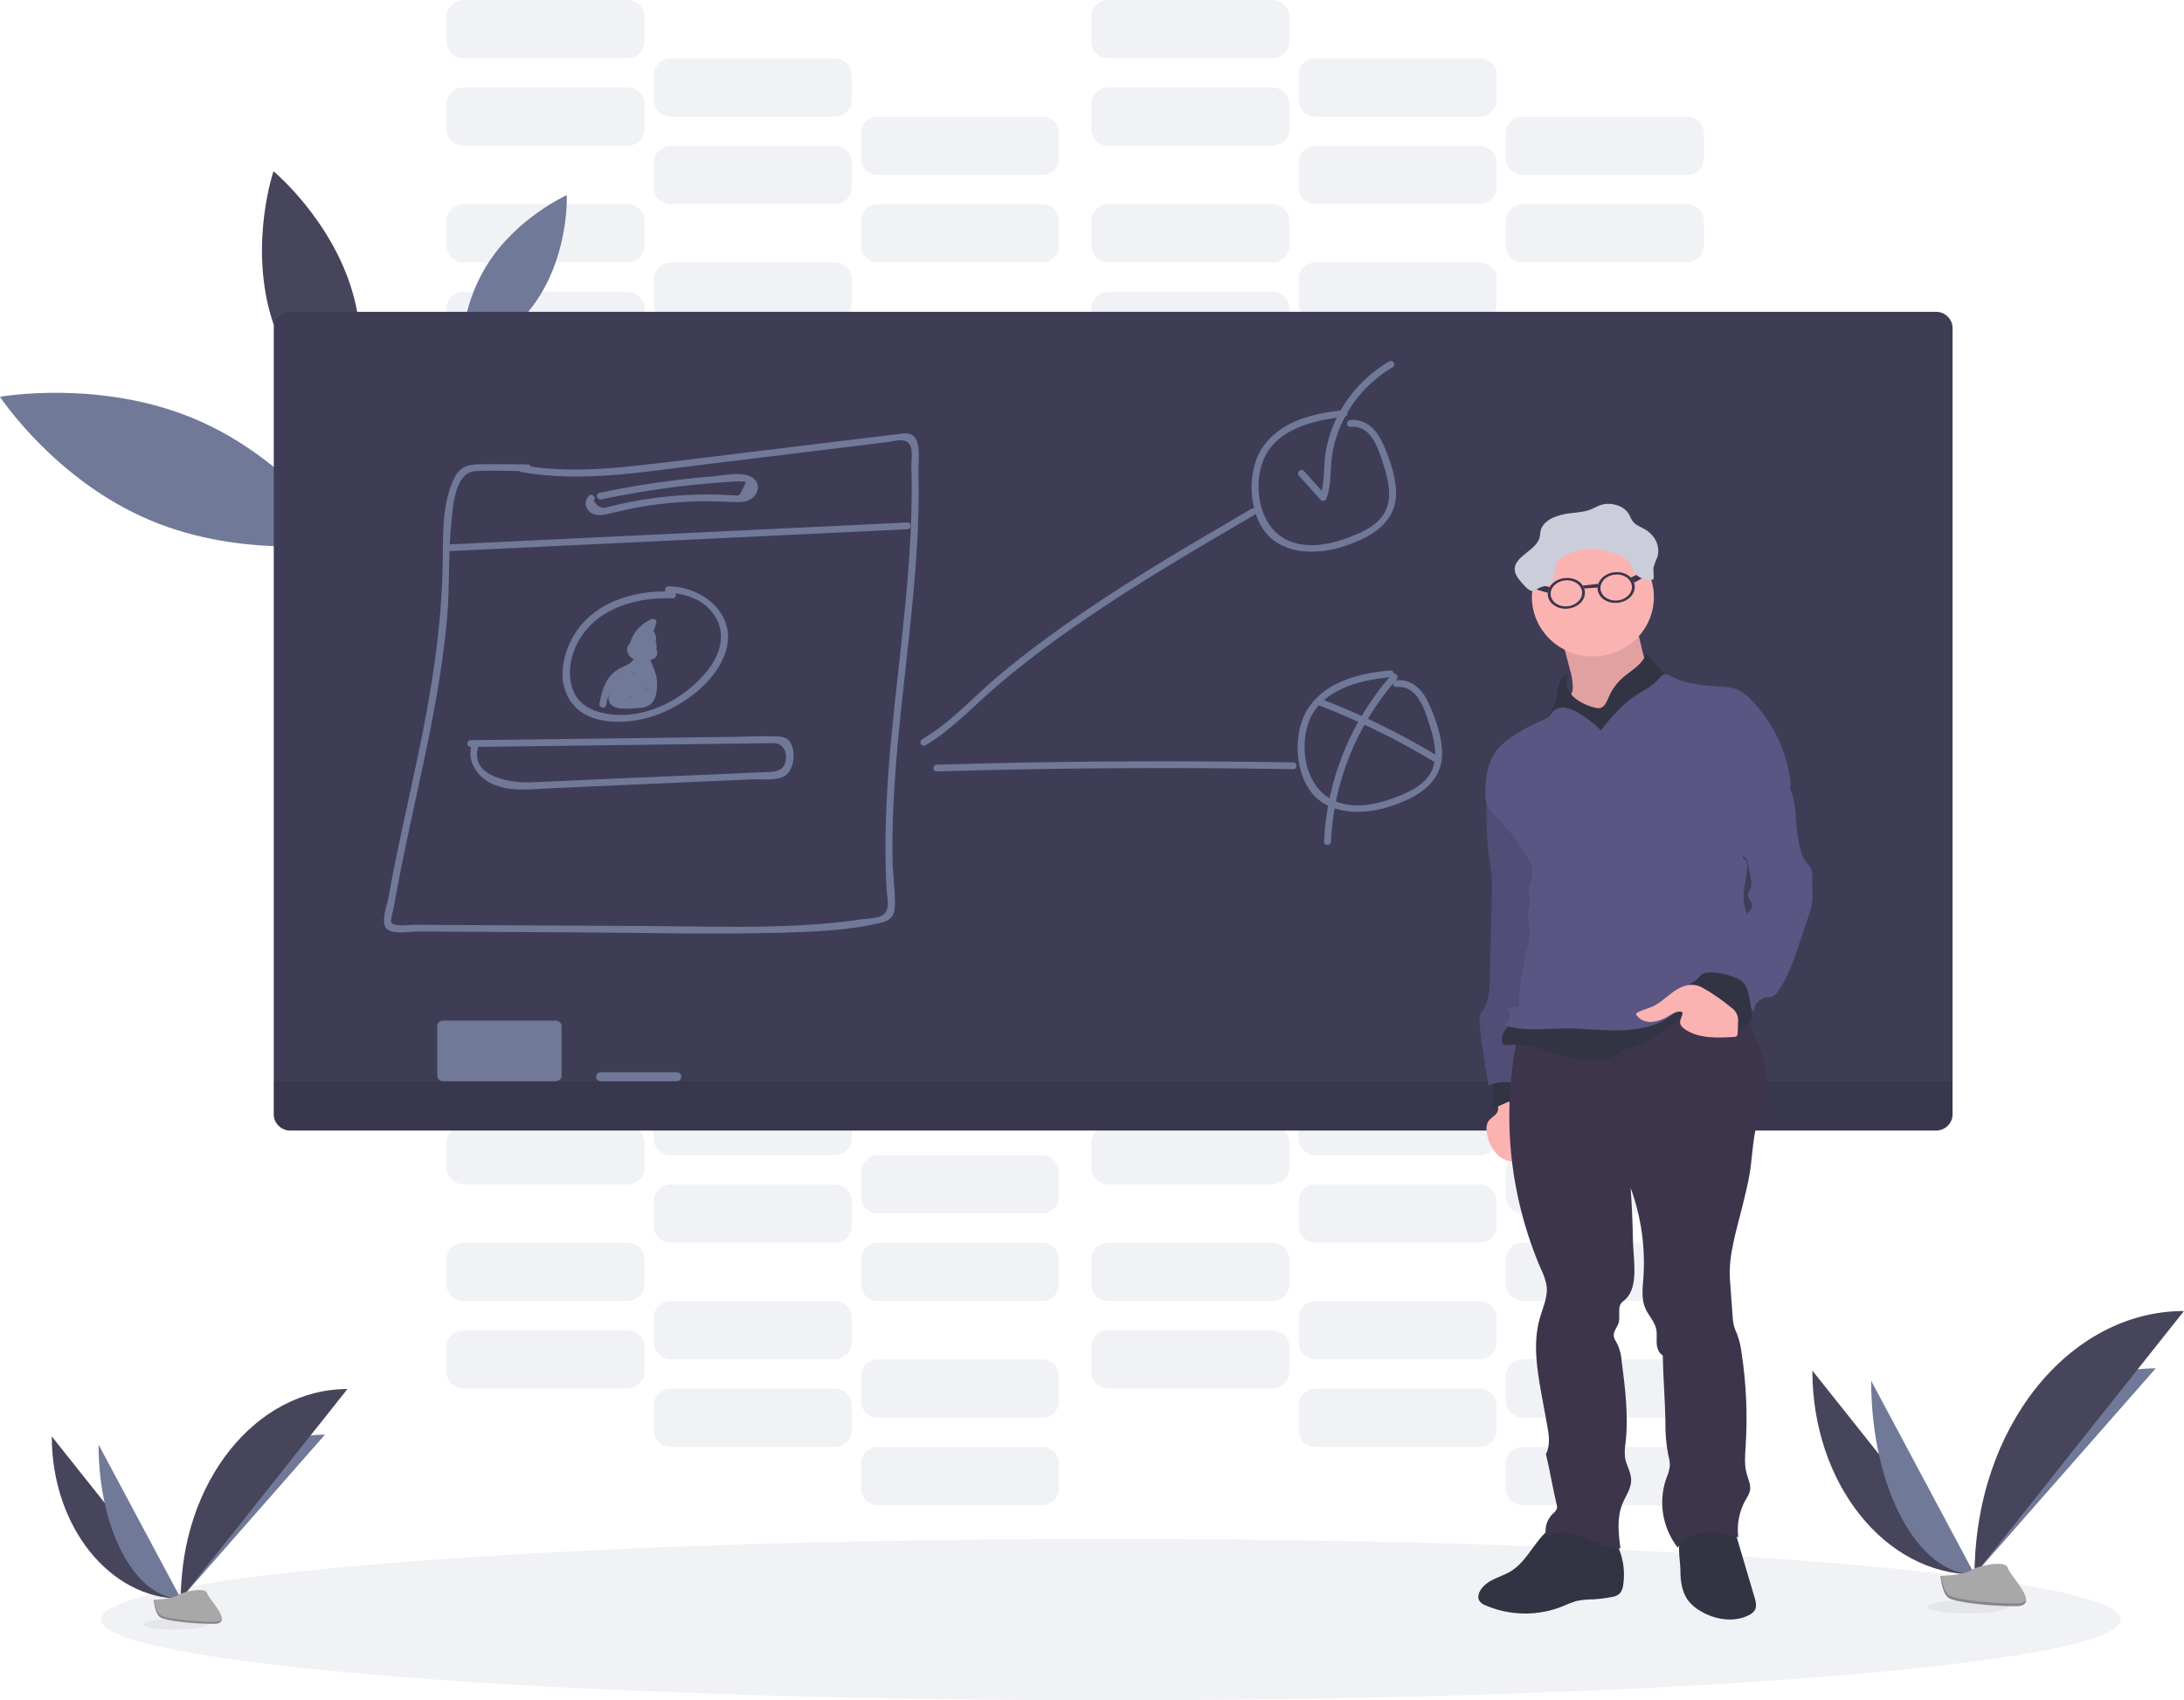 <svg width="289" height="225" viewBox="0 0 289 225" fill="none" xmlns="http://www.w3.org/2000/svg">
<g clip-path="url(#clip0)">
<path opacity="0.1" d="M83.022 38.588H61.343C60.092 38.588 59.079 39.576 59.079 40.794V44.101C59.079 45.319 60.092 46.306 61.343 46.306H83.022C84.272 46.306 85.286 45.319 85.286 44.101V40.794C85.286 39.576 84.272 38.588 83.022 38.588Z" fill="#717999"/>
<path opacity="0.1" d="M110.448 46.306H88.769C87.518 46.306 86.505 47.294 86.505 48.511V51.818C86.505 53.036 87.518 54.024 88.769 54.024H110.448C111.698 54.024 112.712 53.036 112.712 51.818V48.511C112.712 47.294 111.698 46.306 110.448 46.306Z" fill="#717999"/>
<path opacity="0.1" d="M137.874 54.024H116.195C114.944 54.024 113.931 55.011 113.931 56.229V59.536C113.931 60.754 114.944 61.741 116.195 61.741H137.874C139.124 61.741 140.138 60.754 140.138 59.536V56.229C140.138 55.011 139.124 54.024 137.874 54.024Z" fill="#717999"/>
<path opacity="0.1" d="M83.022 27.012H61.343C60.092 27.012 59.079 27.999 59.079 29.217V32.524C59.079 33.742 60.092 34.73 61.343 34.73H83.022C84.272 34.73 85.286 33.742 85.286 32.524V29.217C85.286 27.999 84.272 27.012 83.022 27.012Z" fill="#717999"/>
<path opacity="0.1" d="M110.448 34.73H88.769C87.518 34.73 86.505 35.717 86.505 36.935V40.242C86.505 41.46 87.518 42.447 88.769 42.447H110.448C111.698 42.447 112.712 41.46 112.712 40.242V36.935C112.712 35.717 111.698 34.73 110.448 34.73Z" fill="#717999"/>
<path opacity="0.1" d="M137.874 42.447H116.195C114.944 42.447 113.931 43.435 113.931 44.653V47.959C113.931 49.178 114.944 50.165 116.195 50.165H137.874C139.124 50.165 140.138 49.178 140.138 47.959V44.653C140.138 43.435 139.124 42.447 137.874 42.447Z" fill="#717999"/>
<path opacity="0.1" d="M168.347 38.588H146.668C145.418 38.588 144.404 39.576 144.404 40.794V44.101C144.404 45.319 145.418 46.306 146.668 46.306H168.347C169.597 46.306 170.611 45.319 170.611 44.101V40.794C170.611 39.576 169.597 38.588 168.347 38.588Z" fill="#717999"/>
<path opacity="0.1" d="M195.773 46.306H174.094C172.844 46.306 171.83 47.294 171.83 48.511V51.818C171.83 53.036 172.844 54.024 174.094 54.024H195.773C197.023 54.024 198.037 53.036 198.037 51.818V48.511C198.037 47.294 197.023 46.306 195.773 46.306Z" fill="#717999"/>
<path opacity="0.1" d="M223.199 54.024H201.52C200.27 54.024 199.256 55.011 199.256 56.229V59.536C199.256 60.754 200.27 61.741 201.52 61.741H223.199C224.449 61.741 225.463 60.754 225.463 59.536V56.229C225.463 55.011 224.449 54.024 223.199 54.024Z" fill="#717999"/>
<path opacity="0.1" d="M168.347 27.012H146.668C145.418 27.012 144.404 27.999 144.404 29.217V32.524C144.404 33.742 145.418 34.73 146.668 34.73H168.347C169.597 34.73 170.611 33.742 170.611 32.524V29.217C170.611 27.999 169.597 27.012 168.347 27.012Z" fill="#717999"/>
<path opacity="0.1" d="M195.773 34.73H174.094C172.844 34.73 171.83 35.717 171.83 36.935V40.242C171.83 41.46 172.844 42.447 174.094 42.447H195.773C197.023 42.447 198.037 41.46 198.037 40.242V36.935C198.037 35.717 197.023 34.73 195.773 34.73Z" fill="#717999"/>
<path opacity="0.1" d="M223.199 42.447H201.52C200.27 42.447 199.256 43.435 199.256 44.653V47.959C199.256 49.178 200.27 50.165 201.52 50.165H223.199C224.449 50.165 225.463 49.178 225.463 47.959V44.653C225.463 43.435 224.449 42.447 223.199 42.447Z" fill="#717999"/>
<path opacity="0.1" d="M83.022 11.576H61.343C60.092 11.576 59.079 12.564 59.079 13.782V17.089C59.079 18.307 60.092 19.294 61.343 19.294H83.022C84.272 19.294 85.286 18.307 85.286 17.089V13.782C85.286 12.564 84.272 11.576 83.022 11.576Z" fill="#717999"/>
<path opacity="0.1" d="M110.448 19.294H88.769C87.518 19.294 86.505 20.282 86.505 21.5V24.806C86.505 26.024 87.518 27.012 88.769 27.012H110.448C111.698 27.012 112.712 26.024 112.712 24.806V21.5C112.712 20.282 111.698 19.294 110.448 19.294Z" fill="#717999"/>
<path opacity="0.1" d="M137.874 27.012H116.195C114.944 27.012 113.931 27.999 113.931 29.217V32.524C113.931 33.742 114.944 34.73 116.195 34.73H137.874C139.124 34.73 140.138 33.742 140.138 32.524V29.217C140.138 27.999 139.124 27.012 137.874 27.012Z" fill="#717999"/>
<path opacity="0.1" d="M83.022 0H61.343C60.092 0 59.079 0.987 59.079 2.205V5.512C59.079 6.73 60.092 7.718 61.343 7.718H83.022C84.272 7.718 85.286 6.73 85.286 5.512V2.205C85.286 0.987 84.272 0 83.022 0Z" fill="#717999"/>
<path opacity="0.1" d="M110.448 7.718H88.769C87.518 7.718 86.505 8.705 86.505 9.923V13.23C86.505 14.448 87.518 15.435 88.769 15.435H110.448C111.698 15.435 112.712 14.448 112.712 13.23V9.923C112.712 8.705 111.698 7.718 110.448 7.718Z" fill="#717999"/>
<path opacity="0.1" d="M137.874 15.435H116.195C114.944 15.435 113.931 16.423 113.931 17.641V20.948C113.931 22.166 114.944 23.153 116.195 23.153H137.874C139.124 23.153 140.138 22.166 140.138 20.948V17.641C140.138 16.423 139.124 15.435 137.874 15.435Z" fill="#717999"/>
<path opacity="0.1" d="M168.347 11.576H146.668C145.418 11.576 144.404 12.564 144.404 13.782V17.089C144.404 18.307 145.418 19.294 146.668 19.294H168.347C169.597 19.294 170.611 18.307 170.611 17.089V13.782C170.611 12.564 169.597 11.576 168.347 11.576Z" fill="#717999"/>
<path opacity="0.1" d="M195.773 19.294H174.094C172.844 19.294 171.83 20.282 171.83 21.5V24.806C171.83 26.024 172.844 27.012 174.094 27.012H195.773C197.023 27.012 198.037 26.024 198.037 24.806V21.5C198.037 20.282 197.023 19.294 195.773 19.294Z" fill="#717999"/>
<path opacity="0.1" d="M223.199 27.012H201.52C200.27 27.012 199.256 27.999 199.256 29.217V32.524C199.256 33.742 200.27 34.73 201.52 34.73H223.199C224.449 34.73 225.463 33.742 225.463 32.524V29.217C225.463 27.999 224.449 27.012 223.199 27.012Z" fill="#717999"/>
<path opacity="0.1" d="M168.347 0H146.668C145.418 0 144.404 0.987 144.404 2.205V5.512C144.404 6.73 145.418 7.718 146.668 7.718H168.347C169.597 7.718 170.611 6.73 170.611 5.512V2.205C170.611 0.987 169.597 0 168.347 0Z" fill="#717999"/>
<path opacity="0.1" d="M195.773 7.718H174.094C172.844 7.718 171.83 8.705 171.83 9.923V13.23C171.83 14.448 172.844 15.435 174.094 15.435H195.773C197.023 15.435 198.037 14.448 198.037 13.23V9.923C198.037 8.705 197.023 7.718 195.773 7.718Z" fill="#717999"/>
<path opacity="0.1" d="M223.199 15.435H201.52C200.27 15.435 199.256 16.423 199.256 17.641V20.948C199.256 22.166 200.27 23.153 201.52 23.153H223.199C224.449 23.153 225.463 22.166 225.463 20.948V17.641C225.463 16.423 224.449 15.435 223.199 15.435Z" fill="#717999"/>
<path opacity="0.1" d="M83.022 176.022H61.343C60.092 176.022 59.079 177.01 59.079 178.228V181.535C59.079 182.753 60.092 183.74 61.343 183.74H83.022C84.272 183.74 85.286 182.753 85.286 181.535V178.228C85.286 177.01 84.272 176.022 83.022 176.022Z" fill="#717999"/>
<path opacity="0.1" d="M110.448 183.74H88.769C87.518 183.74 86.505 184.728 86.505 185.946V189.252C86.505 190.47 87.518 191.458 88.769 191.458H110.448C111.698 191.458 112.712 190.47 112.712 189.252V185.946C112.712 184.728 111.698 183.74 110.448 183.74Z" fill="#717999"/>
<path opacity="0.1" d="M137.874 191.458H116.195C114.944 191.458 113.931 192.445 113.931 193.663V196.97C113.931 198.188 114.944 199.176 116.195 199.176H137.874C139.124 199.176 140.138 198.188 140.138 196.97V193.663C140.138 192.445 139.124 191.458 137.874 191.458Z" fill="#717999"/>
<path opacity="0.1" d="M83.022 164.446H61.343C60.092 164.446 59.079 165.433 59.079 166.651V169.958C59.079 171.176 60.092 172.164 61.343 172.164H83.022C84.272 172.164 85.286 171.176 85.286 169.958V166.651C85.286 165.433 84.272 164.446 83.022 164.446Z" fill="#717999"/>
<path opacity="0.1" d="M110.448 172.164H88.769C87.518 172.164 86.505 173.151 86.505 174.369V177.676C86.505 178.894 87.518 179.881 88.769 179.881H110.448C111.698 179.881 112.712 178.894 112.712 177.676V174.369C112.712 173.151 111.698 172.164 110.448 172.164Z" fill="#717999"/>
<path opacity="0.1" d="M137.874 179.881H116.195C114.944 179.881 113.931 180.869 113.931 182.087V185.394C113.931 186.612 114.944 187.599 116.195 187.599H137.874C139.124 187.599 140.138 186.612 140.138 185.394V182.087C140.138 180.869 139.124 179.881 137.874 179.881Z" fill="#717999"/>
<path opacity="0.1" d="M168.347 176.022H146.668C145.418 176.022 144.404 177.01 144.404 178.228V181.535C144.404 182.753 145.418 183.74 146.668 183.74H168.347C169.597 183.74 170.611 182.753 170.611 181.535V178.228C170.611 177.01 169.597 176.022 168.347 176.022Z" fill="#717999"/>
<path opacity="0.1" d="M195.773 183.74H174.094C172.844 183.74 171.83 184.728 171.83 185.946V189.252C171.83 190.47 172.844 191.458 174.094 191.458H195.773C197.023 191.458 198.037 190.47 198.037 189.252V185.946C198.037 184.728 197.023 183.74 195.773 183.74Z" fill="#717999"/>
<path opacity="0.1" d="M223.199 191.458H201.52C200.27 191.458 199.256 192.445 199.256 193.663V196.97C199.256 198.188 200.27 199.176 201.52 199.176H223.199C224.449 199.176 225.463 198.188 225.463 196.97V193.663C225.463 192.445 224.449 191.458 223.199 191.458Z" fill="#717999"/>
<path opacity="0.1" d="M168.347 164.446H146.668C145.418 164.446 144.404 165.433 144.404 166.651V169.958C144.404 171.176 145.418 172.164 146.668 172.164H168.347C169.597 172.164 170.611 171.176 170.611 169.958V166.651C170.611 165.433 169.597 164.446 168.347 164.446Z" fill="#717999"/>
<path opacity="0.1" d="M195.773 172.164H174.094C172.844 172.164 171.83 173.151 171.83 174.369V177.676C171.83 178.894 172.844 179.881 174.094 179.881H195.773C197.023 179.881 198.037 178.894 198.037 177.676V174.369C198.037 173.151 197.023 172.164 195.773 172.164Z" fill="#717999"/>
<path opacity="0.1" d="M223.199 179.881H201.52C200.27 179.881 199.256 180.869 199.256 182.087V185.394C199.256 186.612 200.27 187.599 201.52 187.599H223.199C224.449 187.599 225.463 186.612 225.463 185.394V182.087C225.463 180.869 224.449 179.881 223.199 179.881Z" fill="#717999"/>
<path opacity="0.1" d="M83.022 149.01H61.343C60.092 149.01 59.079 149.998 59.079 151.216V154.523C59.079 155.741 60.092 156.728 61.343 156.728H83.022C84.272 156.728 85.286 155.741 85.286 154.523V151.216C85.286 149.998 84.272 149.01 83.022 149.01Z" fill="#717999"/>
<path opacity="0.1" d="M110.448 156.728H88.769C87.518 156.728 86.505 157.716 86.505 158.934V162.241C86.505 163.459 87.518 164.446 88.769 164.446H110.448C111.698 164.446 112.712 163.459 112.712 162.241V158.934C112.712 157.716 111.698 156.728 110.448 156.728Z" fill="#717999"/>
<path opacity="0.1" d="M137.874 164.446H116.195C114.944 164.446 113.931 165.433 113.931 166.651V169.958C113.931 171.176 114.944 172.164 116.195 172.164H137.874C139.124 172.164 140.138 171.176 140.138 169.958V166.651C140.138 165.433 139.124 164.446 137.874 164.446Z" fill="#717999"/>
<path opacity="0.1" d="M83.022 137.434H61.343C60.092 137.434 59.079 138.421 59.079 139.639V142.946C59.079 144.164 60.092 145.152 61.343 145.152H83.022C84.272 145.152 85.286 144.164 85.286 142.946V139.639C85.286 138.421 84.272 137.434 83.022 137.434Z" fill="#717999"/>
<path opacity="0.1" d="M110.448 145.152H88.769C87.518 145.152 86.505 146.139 86.505 147.357V150.664C86.505 151.882 87.518 152.87 88.769 152.87H110.448C111.698 152.87 112.712 151.882 112.712 150.664V147.357C112.712 146.139 111.698 145.152 110.448 145.152Z" fill="#717999"/>
<path opacity="0.1" d="M137.874 152.869H116.195C114.944 152.869 113.931 153.857 113.931 155.075V158.382C113.931 159.6 114.944 160.587 116.195 160.587H137.874C139.124 160.587 140.138 159.6 140.138 158.382V155.075C140.138 153.857 139.124 152.869 137.874 152.869Z" fill="#717999"/>
<path opacity="0.1" d="M168.347 149.01H146.668C145.418 149.01 144.404 149.998 144.404 151.216V154.523C144.404 155.741 145.418 156.728 146.668 156.728H168.347C169.597 156.728 170.611 155.741 170.611 154.523V151.216C170.611 149.998 169.597 149.01 168.347 149.01Z" fill="#717999"/>
<path opacity="0.1" d="M195.773 156.728H174.094C172.844 156.728 171.83 157.716 171.83 158.934V162.241C171.83 163.459 172.844 164.446 174.094 164.446H195.773C197.023 164.446 198.037 163.459 198.037 162.241V158.934C198.037 157.716 197.023 156.728 195.773 156.728Z" fill="#717999"/>
<path opacity="0.1" d="M223.199 164.446H201.52C200.27 164.446 199.256 165.433 199.256 166.651V169.958C199.256 171.176 200.27 172.164 201.52 172.164H223.199C224.449 172.164 225.463 171.176 225.463 169.958V166.651C225.463 165.433 224.449 164.446 223.199 164.446Z" fill="#717999"/>
<path opacity="0.1" d="M168.347 137.434H146.668C145.418 137.434 144.404 138.421 144.404 139.639V142.946C144.404 144.164 145.418 145.152 146.668 145.152H168.347C169.597 145.152 170.611 144.164 170.611 142.946V139.639C170.611 138.421 169.597 137.434 168.347 137.434Z" fill="#717999"/>
<path opacity="0.1" d="M195.773 145.152H174.094C172.844 145.152 171.83 146.139 171.83 147.357V150.664C171.83 151.882 172.844 152.87 174.094 152.87H195.773C197.023 152.87 198.037 151.882 198.037 150.664V147.357C198.037 146.139 197.023 145.152 195.773 145.152Z" fill="#717999"/>
<path opacity="0.1" d="M223.199 152.869H201.52C200.27 152.869 199.256 153.857 199.256 155.075V158.382C199.256 159.6 200.27 160.587 201.52 160.587H223.199C224.449 160.587 225.463 159.6 225.463 158.382V155.075C225.463 153.857 224.449 152.869 223.199 152.869Z" fill="#717999"/>
<path opacity="0.1" d="M146.994 225C220.794 225 280.62 220.216 280.62 214.314C280.62 208.412 220.794 203.628 146.994 203.628C73.195 203.628 13.369 208.412 13.369 214.314C13.369 220.216 73.195 225 146.994 225Z" fill="#717999"/>
<path d="M25.796 55.449C38.396 60.768 45.637 71.774 45.637 71.774C45.637 71.774 32.445 74.149 19.841 68.833C7.237 63.517 0 52.507 0 52.507C0 52.507 13.192 50.129 25.796 55.449Z" fill="#717999"/>
<path d="M64.466 35.026C68.364 28.793 75.001 25.825 75.001 25.825C75.001 25.825 75.306 32.931 71.42 39.147C67.535 45.362 60.883 48.328 60.883 48.328C60.883 48.328 60.566 41.224 64.466 35.026Z" fill="#717999"/>
<path d="M35.815 41.696C38.604 51.391 46.289 57.773 46.289 57.773C46.289 57.773 49.455 48.431 46.667 38.734C43.879 29.036 36.19 22.657 36.19 22.657C36.19 22.657 33.024 31.999 35.815 41.696Z" fill="#46455B"/>
<path d="M256.177 41.26H38.421C37.207 41.26 36.224 42.218 36.224 43.4V147.464C36.224 148.646 37.207 149.604 38.421 149.604H256.177C257.391 149.604 258.374 148.646 258.374 147.464V43.4C258.374 42.218 257.391 41.26 256.177 41.26Z" fill="#3F3D56"/>
<path opacity="0.1" d="M36.224 143.074H258.374V147.464C258.374 148.032 258.143 148.576 257.731 148.977C257.319 149.379 256.76 149.604 256.177 149.604H38.421C37.838 149.604 37.279 149.379 36.867 148.977C36.455 148.576 36.224 148.032 36.224 147.464V143.074Z" fill="black"/>
<path d="M73.553 135.059H58.621C58.201 135.059 57.86 135.392 57.86 135.801V142.332C57.86 142.742 58.201 143.074 58.621 143.074H73.553C73.974 143.074 74.315 142.742 74.315 142.332V135.801C74.315 135.392 73.974 135.059 73.553 135.059Z" fill="#717999"/>
<path d="M89.552 141.887H79.496C79.159 141.887 78.886 142.152 78.886 142.48C78.886 142.808 79.159 143.074 79.496 143.074H89.552C89.888 143.074 90.161 142.808 90.161 142.48C90.161 142.152 89.888 141.887 89.552 141.887Z" fill="#717999"/>
<path d="M68.876 62.448C76.918 63.894 85.121 62.448 93.13 61.468L117.469 58.5C118.453 58.378 119.885 57.805 120.464 58.978C120.79 59.634 120.571 61.056 120.595 61.81C120.659 63.888 120.653 65.965 120.595 68.043C120.486 72.015 120.187 75.978 119.806 79.931C119.066 87.67 118.017 95.367 117.493 103.135C117.225 107.089 117.091 111.054 117.21 115.008C117.237 115.952 117.277 116.896 117.335 117.837C117.399 118.891 117.883 120.455 116.704 121.159C116.03 121.562 114.705 121.542 113.934 121.66C112.715 121.847 111.496 121.996 110.253 122.117C102.058 122.916 93.757 122.583 85.533 122.536L60.697 122.411L54.639 122.379C54.09 122.379 52.113 122.699 51.774 122.064C51.631 121.794 52.012 120.529 52.079 120.191C52.172 119.633 52.274 119.076 52.384 118.52C53.091 114.616 53.926 110.737 54.767 106.86C56.574 98.549 58.424 90.196 59.167 81.707C59.536 77.447 59.292 73.149 59.743 68.898C59.953 66.924 60.203 62.519 62.9 62.344C65.186 62.196 67.538 62.344 69.83 62.344C69.951 62.344 70.067 62.297 70.153 62.214C70.239 62.13 70.287 62.017 70.287 61.899C70.287 61.781 70.239 61.667 70.153 61.584C70.067 61.5 69.951 61.453 69.83 61.453C67.666 61.453 65.5 61.397 63.336 61.439C61.898 61.465 60.898 61.798 60.212 63.086C58.46 66.393 58.64 70.804 58.585 74.413C58.454 83.054 57.092 91.511 55.318 99.962C54.425 104.215 53.463 108.454 52.576 112.711C52.158 114.744 51.759 116.783 51.393 118.829C51.223 119.802 50.36 121.948 51.119 122.842C51.878 123.735 54.212 123.254 55.258 123.26L62.528 123.302L76.461 123.379C85.463 123.429 94.495 123.676 103.494 123.418C107.79 123.293 112.331 123.121 116.515 122.12C117.761 121.824 118.362 121.266 118.41 119.971C118.484 117.965 118.148 115.896 118.106 113.88C117.801 96.634 121.961 79.629 121.534 62.377C121.506 61.204 121.961 58.248 120.644 57.538C120.053 57.218 119.285 57.393 118.663 57.464C117.475 57.598 116.289 57.761 115.101 57.897L99.666 59.773C94.733 60.367 89.802 61.008 84.859 61.554C79.627 62.148 74.343 62.501 69.129 61.554C68.553 61.45 68.306 62.308 68.885 62.412L68.876 62.448Z" fill="#717999"/>
<path d="M59.173 72.941L120.065 70.032C120.653 70.002 120.656 69.112 120.065 69.141L59.173 72.05C58.588 72.077 58.585 72.968 59.173 72.941Z" fill="#717999"/>
<path d="M77.933 65.6C77.762 65.776 77.639 65.99 77.572 66.223C77.506 66.456 77.499 66.701 77.552 66.937C77.606 67.173 77.717 67.393 77.877 67.577C78.038 67.762 78.242 67.906 78.472 67.996C79.292 68.361 80.255 68.055 81.068 67.856C82.287 67.559 83.506 67.295 84.759 67.079C87.484 66.609 90.246 66.358 93.014 66.331C94.275 66.316 95.528 66.372 96.79 66.425C97.704 66.461 98.688 66.532 99.462 65.98C100.346 65.351 100.632 64.122 99.767 63.356C98.548 62.273 95.921 62.902 94.513 63.015C89.404 63.428 84.329 64.166 79.319 65.223C78.746 65.342 78.987 66.203 79.563 66.081C82.868 65.387 86.199 64.829 89.555 64.407C91.205 64.209 92.857 64.042 94.513 63.905C95.293 63.843 96.073 63.787 96.853 63.742C97.158 63.724 97.481 63.692 97.792 63.701C98.758 63.721 98.871 63.552 98.292 64.689C97.777 65.695 97.941 65.58 97.049 65.547C96.671 65.547 96.293 65.505 95.915 65.487C95.141 65.456 94.367 65.439 93.593 65.437C91.945 65.437 90.302 65.514 88.662 65.669C87.273 65.799 85.886 65.983 84.512 66.221C83.652 66.369 82.799 66.541 81.949 66.731C81.574 66.817 81.196 66.906 80.821 66.998C80.642 67.046 80.459 67.088 80.279 67.132C79.613 67.358 79.045 67.061 78.576 66.242C78.984 65.829 78.341 65.197 77.93 65.612L77.933 65.6Z" fill="#717999"/>
<path d="M88.97 78.269C84.561 78.103 79.798 79.264 76.894 82.722C74.62 85.426 73.325 90.065 75.732 93.111C78.32 96.376 83.994 95.8 87.416 94.408C91.036 92.924 94.998 89.864 96.086 86.034C97.442 81.252 93.038 77.637 88.452 77.584C87.864 77.584 87.864 78.474 88.452 78.474C91.067 78.504 93.632 79.596 94.851 81.968C96.128 84.467 95.028 87.091 93.328 89.092C90.603 92.277 86.343 94.678 82.004 94.61C79.398 94.571 76.519 93.701 75.711 91.024C75.047 88.854 75.553 86.483 76.711 84.559C79.216 80.403 84.314 78.996 88.988 79.174C89.576 79.195 89.576 78.305 88.988 78.284L88.97 78.269Z" fill="#717999"/>
<path d="M84.591 84.865C84.403 84.797 84.2 84.776 84.002 84.805C83.804 84.834 83.616 84.912 83.457 85.03C83.297 85.149 83.171 85.304 83.091 85.483C83.01 85.662 82.977 85.858 82.994 86.052C83.085 87.21 84.396 87.536 85.38 87.468C86.23 87.397 87.224 87.091 86.925 86.055C86.87 85.872 86.775 85.702 86.647 85.558C86.519 85.413 86.36 85.297 86.182 85.218C85.909 85.113 85.613 85.077 85.322 85.114C85.21 85.114 84.177 85.482 84.615 85.04L83.896 84.948C83.976 85.025 84.037 85.118 84.075 85.22C84.113 85.323 84.127 85.433 84.115 85.541C84.117 85.619 84.139 85.695 84.18 85.762C84.22 85.829 84.278 85.884 84.347 85.923C84.416 85.961 84.494 85.982 84.574 85.982C84.653 85.982 84.732 85.963 84.801 85.924C84.906 85.882 85.02 85.868 85.132 85.886C85.244 85.903 85.349 85.951 85.435 86.023C85.521 86.095 85.584 86.189 85.618 86.294C85.652 86.4 85.655 86.512 85.627 86.619C85.603 86.722 85.616 86.83 85.665 86.924C85.714 87.018 85.796 87.092 85.896 87.133C85.996 87.174 86.107 87.18 86.211 87.149C86.314 87.118 86.403 87.052 86.462 86.963C86.767 86.429 87.135 85.366 86.678 84.808C86.374 84.431 85.785 84.544 85.42 84.764C85.194 84.919 84.984 85.095 84.792 85.289C84.423 85.607 84.183 85.755 84.32 85.147C84.548 84.04 85.633 83.158 86.624 82.716L85.953 82.214C85.602 83.501 84.973 84.7 84.109 85.731L84.89 86.046C84.867 85.639 84.975 85.234 85.198 84.888C85.42 84.543 85.747 84.272 86.133 84.114H85.685L85.923 84.494C85.834 85.055 86.715 85.295 86.803 84.728C86.919 83.995 86.444 83.042 85.563 83.401C84.512 83.829 83.966 85.001 83.987 86.046C83.987 86.402 84.506 86.678 84.771 86.364C85.74 85.217 86.447 83.882 86.846 82.448C86.867 82.364 86.862 82.274 86.832 82.192C86.802 82.109 86.749 82.037 86.677 81.984C86.606 81.931 86.52 81.899 86.43 81.892C86.341 81.886 86.251 81.905 86.172 81.947C85.26 82.349 84.488 83.003 83.954 83.829C83.582 84.422 83.116 85.349 83.494 86.031C83.556 86.141 83.639 86.237 83.74 86.314C83.84 86.392 83.955 86.449 84.079 86.483C84.202 86.517 84.331 86.527 84.458 86.512C84.585 86.497 84.708 86.458 84.82 86.396C85.101 86.234 85.359 86.034 85.584 85.803C85.697 85.705 85.822 85.536 85.971 85.506C86.106 85.417 86.099 85.467 85.95 85.663C85.948 85.971 85.856 86.272 85.685 86.53L86.52 86.871C86.595 86.594 86.586 86.302 86.495 86.029C86.403 85.757 86.232 85.516 86.003 85.336C85.774 85.156 85.496 85.045 85.203 85.016C84.91 84.986 84.615 85.04 84.353 85.171L85.042 85.556C85.056 85.179 84.934 84.808 84.698 84.509C84.662 84.451 84.613 84.402 84.555 84.365C84.497 84.328 84.431 84.304 84.362 84.295C84.293 84.287 84.224 84.293 84.158 84.314C84.092 84.335 84.031 84.37 83.981 84.416C83.518 84.888 83.43 85.705 84.012 86.141C84.448 86.465 84.661 86.141 85.139 86.067C86.764 85.862 85.816 86.575 85.243 86.598C84.987 86.625 84.728 86.607 84.478 86.545C83.842 86.335 83.803 86.065 84.359 85.734C84.905 85.951 85.139 85.09 84.603 84.877L84.591 84.865Z" fill="#717999"/>
<path d="M83.856 86.492C84.231 87.679 82.683 88.071 81.949 88.48C81.433 88.762 80.984 89.145 80.629 89.605C79.861 90.609 79.575 91.885 79.322 93.087C79.206 93.648 80.087 93.886 80.206 93.325C80.345 92.441 80.604 91.58 80.977 90.763C81.525 89.7 82.311 89.344 83.335 88.798C84.359 88.252 85.1 87.406 84.737 86.254C84.567 85.708 83.683 85.942 83.856 86.492Z" fill="#717999"/>
<path d="M85.38 85.895C85.162 85.924 84.963 86.032 84.823 86.196C84.682 86.361 84.609 86.571 84.618 86.785C84.618 87.138 84.859 87.364 85.024 87.646C85.414 88.223 85.712 88.855 85.908 89.519C86.054 90.157 86.197 91.3 85.856 91.894C85.225 92.995 84.085 92.784 83.113 92.784C82.199 92.784 81.492 93.081 81.522 91.84C81.541 91.143 82.04 90.436 82.437 89.887L81.602 89.78C81.778 90.687 81.871 91.607 81.879 92.529C81.879 92.942 82.528 93.17 82.729 92.752C83.219 91.748 83.608 90.7 83.89 89.623L82.991 89.504L83.15 91.76C83.152 91.856 83.187 91.949 83.248 92.025C83.309 92.101 83.393 92.156 83.489 92.181C83.584 92.206 83.685 92.201 83.778 92.166C83.87 92.131 83.948 92.067 84 91.986C84.107 91.871 84.185 91.734 84.228 91.585C84.259 91.446 83.979 90.505 83.866 90.84L84.762 90.959L84.826 88.816L83.912 88.934C84.105 89.539 84.163 90.176 84.082 90.804C84.024 91.3 84.881 91.413 84.996 90.923L85.569 88.044L84.734 88.148C84.933 88.546 84.987 88.998 84.89 89.43C84.823 90 85.737 89.994 85.804 89.43C85.882 88.839 85.784 88.239 85.524 87.7C85.477 87.625 85.41 87.566 85.329 87.528C85.249 87.49 85.159 87.477 85.07 87.488C84.982 87.499 84.899 87.535 84.831 87.592C84.763 87.648 84.714 87.723 84.689 87.806L84.113 90.686L85.012 90.804C85.103 90.097 85.033 89.378 84.808 88.7C84.777 88.598 84.71 88.51 84.618 88.451C84.527 88.393 84.417 88.369 84.308 88.383C84.2 88.397 84.1 88.448 84.028 88.528C83.955 88.607 83.914 88.709 83.912 88.816L83.848 90.959C83.848 91.478 84.588 91.552 84.746 91.078L84.795 90.932C84.816 90.856 84.817 90.776 84.796 90.7C84.776 90.624 84.736 90.555 84.68 90.499C83.732 89.495 83.54 91.092 83.211 91.535L84.064 91.76L83.906 89.504C83.872 89.023 83.141 88.875 83.007 89.386C82.749 90.39 82.392 91.367 81.94 92.303L82.793 92.529C82.783 91.527 82.681 90.527 82.489 89.543C82.409 89.133 81.858 89.151 81.653 89.436C81.044 90.291 79.99 92.158 80.803 93.182C81.513 94.073 83.747 93.728 84.701 93.672C86.206 93.589 86.752 92.66 86.916 91.276C86.995 90.614 86.957 89.944 86.803 89.293C86.721 88.943 85.889 86.723 85.639 86.767C86.218 86.664 85.972 85.803 85.396 85.907L85.38 85.895Z" fill="#717999"/>
<path d="M83.609 87.895L81.114 91.104L81.903 91.552L83.731 88.976L82.896 88.632L81.985 92.019C81.961 92.121 81.974 92.229 82.023 92.323C82.073 92.418 82.154 92.492 82.254 92.533C82.354 92.574 82.465 92.579 82.569 92.548C82.672 92.517 82.761 92.452 82.82 92.363C83.235 91.694 83.7 91.056 84.213 90.454L83.451 90.021C83.246 90.788 82.852 91.494 82.302 92.078L83.067 92.511C83.114 92.101 83.226 91.701 83.399 91.324C83.634 90.81 82.89 90.356 82.61 90.873C82.352 91.343 82.058 91.794 81.729 92.22L82.564 92.327L82.75 91.481L81.915 91.374L82.049 92.117C82.071 92.191 82.113 92.259 82.17 92.313C82.227 92.368 82.297 92.406 82.374 92.426C82.452 92.446 82.533 92.446 82.61 92.426C82.687 92.406 82.757 92.367 82.814 92.312C83.587 91.533 84.207 90.623 84.642 89.626H83.856C84.063 89.997 84.208 90.398 84.286 90.813C84.396 91.348 85.124 91.149 85.182 90.695C85.313 89.7 85.38 88.699 85.383 87.697H84.469V89.564C84.469 90.047 85.282 90.19 85.368 89.682C85.428 89.232 85.58 88.798 85.816 88.406H85.014C85.207 88.71 85.313 89.058 85.319 89.415C85.319 89.533 85.367 89.647 85.453 89.73C85.539 89.814 85.655 89.861 85.776 89.861C85.897 89.861 86.014 89.814 86.099 89.73C86.185 89.647 86.233 89.533 86.233 89.415L86.349 88.822H85.468C85.557 89.347 85.892 92.306 84.7 91.959C84.499 91.912 84.441 91.924 84.527 91.992L84.798 91.428L85.435 90.113L84.582 89.887C84.636 90.499 84.694 91.371 84.316 91.894C84.012 92.318 83.073 92.487 82.595 92.238C82.279 92.019 82.009 91.743 81.799 91.425L81.175 92.019C81.68 92.378 82.5 93.259 83.152 93.31C83.649 93.348 84.067 92.948 84.393 92.627C84.893 92.124 85.283 91.526 85.539 90.872C85.795 90.217 85.912 89.519 85.883 88.819C85.883 88.701 85.835 88.587 85.749 88.504C85.663 88.42 85.547 88.373 85.426 88.373C85.304 88.373 85.188 88.42 85.102 88.504C85.017 88.587 84.969 88.701 84.969 88.819V89.834C84.969 89.952 85.017 90.065 85.102 90.149C85.188 90.232 85.304 90.279 85.426 90.279C85.547 90.279 85.663 90.232 85.749 90.149C85.835 90.065 85.883 89.952 85.883 89.834V87.343C85.883 87.225 85.835 87.112 85.749 87.028C85.663 86.945 85.547 86.898 85.426 86.898C85.304 86.898 85.188 86.945 85.102 87.028C85.017 87.112 84.969 87.225 84.969 87.343C84.967 87.94 84.914 88.536 84.81 89.124L85.709 89.243C85.638 88.534 85.604 87.822 85.609 87.109C85.607 87.002 85.566 86.9 85.494 86.82C85.421 86.74 85.322 86.688 85.213 86.674C85.105 86.659 84.994 86.683 84.903 86.741C84.811 86.799 84.743 86.888 84.713 86.99C84.576 87.557 84.408 88.115 84.246 88.67L85.081 88.563L85.017 88.326C84.975 87.759 84.061 87.756 84.103 88.326C84.113 88.566 84.178 88.801 84.292 89.015C84.469 89.377 85.02 89.249 85.127 88.908C85.301 88.35 85.456 87.792 85.593 87.228L84.694 87.109C84.69 87.822 84.723 88.534 84.795 89.243C84.841 89.7 85.596 89.896 85.691 89.362C85.812 88.691 85.877 88.012 85.883 87.332H84.969V89.822H85.883V88.807H84.969C85.022 89.927 84.623 91.022 83.856 91.858C83.737 91.99 83.609 92.113 83.472 92.226C83.256 92.428 83.058 92.398 82.884 92.134C82.451 91.959 82.004 91.508 81.626 91.244C81.248 90.98 80.73 91.502 80.998 91.852C81.699 92.761 82.744 93.773 84.045 93.337C85.413 92.865 85.599 91.06 85.496 89.872C85.462 89.478 84.856 89.21 84.646 89.65C84.341 90.276 84.036 90.9 83.731 91.529C83.625 91.748 83.427 92.051 83.457 92.312C83.558 92.98 84.39 92.87 84.901 92.832C86.885 92.686 86.572 89.947 86.343 88.569C86.267 88.112 85.584 88.183 85.462 88.569C85.365 88.841 85.315 89.125 85.313 89.412H86.227C86.194 88.902 86.047 88.405 85.797 87.955C85.757 87.888 85.699 87.834 85.63 87.795C85.56 87.757 85.482 87.737 85.403 87.737C85.323 87.737 85.245 87.757 85.176 87.795C85.107 87.834 85.049 87.888 85.008 87.955C84.736 88.413 84.552 88.916 84.466 89.439L85.38 89.558V87.691C85.38 87.573 85.332 87.459 85.246 87.376C85.16 87.292 85.044 87.245 84.923 87.245C84.802 87.245 84.685 87.292 84.6 87.376C84.514 87.459 84.466 87.573 84.466 87.691C84.463 88.693 84.395 89.694 84.265 90.689L85.164 90.57C85.06 90.085 84.885 89.617 84.642 89.181C84.602 89.114 84.544 89.059 84.475 89.021C84.406 88.983 84.327 88.963 84.248 88.963C84.168 88.963 84.09 88.983 84.021 89.021C83.952 89.059 83.894 89.114 83.853 89.181C83.456 90.11 82.884 90.96 82.168 91.686L82.933 91.882L82.799 91.14C82.729 90.745 82.156 90.733 81.964 91.033C81.812 91.256 81.71 91.507 81.662 91.771C81.614 92.034 81.623 92.305 81.687 92.565C81.763 92.986 82.311 92.942 82.522 92.672C82.85 92.246 83.144 91.796 83.402 91.327L82.613 90.876C82.402 91.319 82.259 91.79 82.186 92.274C82.132 92.666 82.61 93.075 82.951 92.707C83.606 92.009 84.081 91.168 84.335 90.255C84.448 89.852 83.875 89.469 83.57 89.822C83.009 90.476 82.5 91.171 82.046 91.9L82.881 92.244L83.811 88.869C83.835 88.766 83.822 88.658 83.772 88.564C83.723 88.47 83.642 88.396 83.542 88.355C83.442 88.314 83.331 88.308 83.227 88.339C83.123 88.37 83.034 88.436 82.976 88.525L81.147 91.104C80.806 91.582 81.589 91.995 81.936 91.552L84.423 88.347C84.777 87.89 83.984 87.456 83.634 87.895H83.609Z" fill="#717999"/>
<path d="M122.487 98.608C126.144 96.429 129.051 93.179 132.282 90.46C135.786 87.513 139.464 84.767 143.252 82.166C150.608 77.12 158.333 72.606 166.052 68.103C166.152 68.041 166.224 67.944 166.252 67.832C166.28 67.72 166.262 67.602 166.203 67.502C166.143 67.402 166.046 67.329 165.932 67.298C165.818 67.266 165.696 67.279 165.592 67.334C157.873 71.837 150.145 76.343 142.789 81.398C139.318 83.772 135.929 86.29 132.681 88.961C129.146 91.87 125.998 95.491 122.015 97.839C121.512 98.136 121.972 98.908 122.475 98.608H122.487Z" fill="#717999"/>
<path d="M177.855 54.276C173.893 54.668 169.627 55.65 167.189 59.025C165.083 61.928 165.129 66.992 167.107 69.972C169.353 73.359 173.942 73.481 177.507 72.386C181.073 71.29 184.763 69.37 184.729 65.22C184.711 62.994 183.885 60.676 182.974 58.657C182.188 56.915 180.795 55.392 178.686 55.585C178.104 55.639 178.098 56.529 178.686 56.475C181.511 56.22 182.419 59.488 183.09 61.551C183.699 63.478 184.263 65.757 183.306 67.672C182.349 69.587 180.043 70.563 178.071 71.264C175.938 72.018 173.594 72.478 171.367 71.857C166.954 70.655 165.735 65.208 167.006 61.344C168.469 56.891 173.649 55.582 177.87 55.166C178.449 55.11 178.455 54.22 177.87 54.276H177.855Z" fill="#717999"/>
<path d="M183.949 88.709C179.988 89.101 175.722 90.083 173.284 93.458C171.178 96.361 171.224 101.425 173.201 104.405C175.447 107.792 180.037 107.914 183.602 106.819C187.167 105.723 190.858 103.803 190.824 99.653C190.806 97.427 189.98 95.109 189.069 93.09C188.283 91.348 186.89 89.825 184.781 90.018C184.199 90.071 184.193 90.962 184.781 90.908C187.606 90.653 188.514 93.921 189.185 95.984C189.794 97.911 190.358 100.19 189.401 102.105C188.444 104.019 186.137 104.996 184.166 105.697C182.033 106.45 179.689 106.911 177.462 106.29C173.049 105.088 171.83 99.641 173.101 95.776C174.564 91.324 179.744 90.015 183.965 89.599C184.544 89.543 184.55 88.652 183.965 88.709H183.949Z" fill="#717999"/>
<path d="M171.879 62.947L174.765 66.152C174.822 66.206 174.892 66.244 174.969 66.264C175.046 66.283 175.127 66.283 175.203 66.263C175.28 66.243 175.35 66.204 175.407 66.15C175.463 66.095 175.505 66.028 175.527 65.954C176.136 64.392 176.02 62.774 176.164 61.133C176.321 59.436 176.759 57.776 177.459 56.214C178.865 53.048 181.248 50.387 184.279 48.6C184.781 48.304 184.321 47.532 183.818 47.832C180.831 49.584 178.434 52.149 176.922 55.211C176.183 56.701 175.669 58.288 175.399 59.922C175.094 61.848 175.371 63.867 174.64 65.716L175.405 65.517L172.534 62.317C172.144 61.887 171.501 62.519 171.888 62.947H171.879Z" fill="#717999"/>
<path d="M123.96 102.078C139.678 101.611 155.4 101.512 171.126 101.781C171.714 101.781 171.714 100.891 171.126 100.891C155.404 100.618 139.682 100.717 123.96 101.188C123.371 101.205 123.368 102.096 123.96 102.078Z" fill="#717999"/>
<path d="M174.411 93.298C179.784 95.352 184.953 97.882 189.852 100.855C190.352 101.152 190.812 100.389 190.312 100.086C185.349 97.076 180.112 94.517 174.667 92.44C174.122 92.229 173.884 93.09 174.426 93.298H174.411Z" fill="#717999"/>
<path d="M184.169 89.264C178.72 95.451 175.564 103.242 175.207 111.387C175.182 111.96 176.096 111.96 176.121 111.387C176.467 103.476 179.528 95.908 184.815 89.893C185.196 89.46 184.553 88.828 184.169 89.264Z" fill="#717999"/>
<path d="M62.291 98.846L96.351 98.412L100.267 98.362C100.971 98.362 101.674 98.338 102.378 98.335C103.369 98.335 104.036 99.136 104.018 100.116C103.972 102.194 102.631 102.12 100.876 102.194L96.643 102.381L79.408 103.12C76.321 103.254 73.231 103.417 70.144 103.521C67.358 103.604 62.062 102.719 63.299 98.771C63.47 98.222 62.589 97.988 62.416 98.534C61.806 100.475 62.885 102.446 64.622 103.464C67.087 104.907 70.336 104.417 73.057 104.298L94.218 103.363L99.355 103.141C100.672 103.081 102.503 103.343 103.713 102.746C105.133 102.048 105.383 99.279 104.487 98.112C104.027 97.519 103.381 97.465 102.659 97.439C100.763 97.367 98.834 97.489 96.936 97.513L86.386 97.649L62.279 97.946C61.69 97.946 61.69 98.837 62.279 98.837L62.291 98.846Z" fill="#717999"/>
<path d="M199.902 207.932C199.134 208.401 198.256 208.665 197.464 209.078C196.672 209.491 195.901 210.111 195.675 210.966C195.591 211.231 195.605 211.517 195.715 211.773C195.912 212.083 196.214 212.316 196.568 212.432C198.178 213.128 199.916 213.498 201.677 213.517C203.438 213.536 205.185 213.206 206.81 212.545C207.382 212.277 207.973 212.049 208.578 211.862C209.323 211.714 210.081 211.639 210.842 211.637C211.641 211.591 212.437 211.492 213.222 211.34C213.617 211.297 213.991 211.146 214.301 210.903C214.583 210.586 214.753 210.188 214.785 209.77C215.146 207.457 214.602 205.097 213.262 203.156C213.093 202.884 212.866 202.65 212.597 202.471C212.269 202.305 211.909 202.211 211.54 202.194C210.016 202.013 208.419 201.681 206.88 201.645C205.777 201.622 205.223 202.132 204.443 202.871C202.831 204.441 201.889 206.724 199.902 207.932Z" fill="#323444"/>
<path d="M222.358 207.712C222.358 209.167 222.538 210.707 223.443 211.868C223.857 212.37 224.358 212.797 224.924 213.13C226.838 214.317 229.373 214.753 231.39 213.747C231.716 213.605 231.995 213.376 232.195 213.088C232.499 212.572 232.338 211.927 232.167 211.358L229.248 201.503C227.362 201.785 224.589 201.983 222.913 202.915C221.697 203.589 222.358 206.412 222.358 207.712Z" fill="#323444"/>
<path d="M198.19 147.031C198.013 147.574 197.373 147.826 197.022 148.283C196.611 148.821 196.654 149.566 196.803 150.219C196.987 151.182 197.452 152.073 198.141 152.786C198.49 153.14 198.922 153.407 199.399 153.565C199.876 153.723 200.385 153.767 200.883 153.695C201.865 153.514 202.712 152.668 202.745 151.697C202.728 151.255 202.631 150.82 202.459 150.412L200.381 144.558C200.372 144.517 200.355 144.477 200.329 144.443C200.304 144.409 200.272 144.38 200.234 144.359C200.156 144.342 200.074 144.356 200.006 144.398C199.515 144.623 198.531 144.861 198.244 145.356C197.958 145.852 198.397 146.493 198.19 147.031Z" fill="#FBB3B2"/>
<path d="M197.217 146.737C197.976 146.621 198.64 146.188 199.35 145.903C200.06 145.618 200.95 145.508 201.548 145.983C201.718 146.119 201.883 146.306 202.105 146.303C201.803 144.852 201.345 143.435 200.74 142.076C200.719 142.011 200.677 141.954 200.621 141.913C200.538 141.88 200.445 141.88 200.362 141.913L198.311 142.436C197.553 142.629 197.464 142.569 197.522 143.296C197.537 143.62 197.708 146.737 197.217 146.737Z" fill="#323444"/>
<path d="M196.992 104.468C196.687 104.925 196.687 105.495 196.687 106.032C196.687 108.659 196.715 111.301 197.114 113.901C197.208 114.524 197.327 115.148 197.388 115.777C197.457 116.653 197.471 117.532 197.431 118.41L197.126 129.838C197.089 131.236 197.016 132.738 196.129 133.836C195.861 134.205 195.734 134.654 195.773 135.104C196.005 137.971 196.492 140.815 196.977 143.65C197.757 143.307 198.609 143.149 199.464 143.189C200.319 143.228 201.152 143.465 201.895 143.878C203.433 139.169 204.283 134.273 204.421 129.333C204.491 126.902 204.385 124.456 204.769 122.055C205.412 118.012 205.15 113.865 204.677 109.799C204.528 108.511 204.211 107.184 203.364 106.186C202.562 105.314 201.494 104.714 200.317 104.477C199.189 104.189 198.18 104.485 196.992 104.468Z" fill="#5B5583"/>
<path opacity="0.1" d="M196.992 104.468C196.687 104.925 196.687 105.495 196.687 106.032C196.687 108.659 196.715 111.301 197.114 113.901C197.208 114.524 197.327 115.148 197.388 115.777C197.457 116.653 197.471 117.532 197.431 118.41L197.126 129.838C197.089 131.236 197.016 132.738 196.129 133.836C195.861 134.205 195.734 134.654 195.773 135.104C196.005 137.971 196.492 140.815 196.977 143.65C197.757 143.307 198.609 143.149 199.464 143.189C200.319 143.228 201.152 143.465 201.895 143.878C203.433 139.169 204.283 134.273 204.421 129.333C204.491 126.902 204.385 124.456 204.769 122.055C205.412 118.012 205.15 113.865 204.677 109.799C204.528 108.511 204.211 107.184 203.364 106.186C202.562 105.314 201.494 104.714 200.317 104.477C199.189 104.189 198.18 104.485 196.992 104.468Z" fill="black"/>
<path d="M200.716 137.609C198.672 147.811 199.788 158.375 203.921 167.957C204.279 168.667 204.529 169.422 204.665 170.201C204.833 171.656 204.144 173.054 203.751 174.461C202.837 177.661 203.364 181.068 203.949 184.343C204.193 185.708 204.443 187.072 204.701 188.436C204.954 189.766 205.198 191.211 204.564 192.416C205.11 194.631 205.433 196.824 205.978 199.039C206.036 199.214 206.054 199.399 206.03 199.582C205.92 199.872 205.727 200.124 205.472 200.309C205.066 200.711 204.774 201.208 204.625 201.753C204.476 202.298 204.475 202.872 204.622 203.417C206.015 202.443 207.956 202.785 209.547 203.417C211.137 204.049 212.704 204.901 214.422 204.901C214.173 202.936 213.932 200.873 214.675 199.03C215.108 197.961 215.87 196.952 215.849 195.809C215.827 194.785 215.184 193.871 215.029 192.859C214.971 192.229 214.996 191.595 215.102 190.971C215.51 187.338 215.047 183.669 214.584 180.041C214.532 179.326 214.359 178.624 214.072 177.964C213.856 177.536 213.533 177.126 213.539 176.649C213.539 176.094 213.999 175.642 214.17 175.114C214.474 174.14 213.914 172.816 214.758 172.214C216.982 170.623 216.129 166.823 216.08 164.137C216.042 161.82 215.94 159.504 215.776 157.191C217.176 161.027 217.749 165.104 217.458 169.165C217.36 170.495 217.18 171.893 217.714 173.122C218.122 174.066 218.933 174.844 219.152 175.844C219.289 176.462 219.192 177.1 219.222 177.729C219.253 178.358 219.472 179.044 220.03 179.362C220.072 182.223 220.334 185.284 220.38 188.145C220.35 189.608 220.473 191.07 220.746 192.508C220.882 192.966 220.958 193.439 220.971 193.915C220.902 194.513 220.74 195.096 220.49 195.646C219.959 197.178 219.82 198.813 220.085 200.409C220.351 202.005 221.013 203.513 222.013 204.803C222.733 203.56 224.232 202.901 225.695 202.797C227.157 202.693 228.602 203.052 230.019 203.414C229.802 201.68 230.156 199.923 231.03 198.398C231.265 198.054 231.445 197.678 231.564 197.282C231.728 196.528 231.344 195.777 231.137 195.032C230.799 193.844 230.918 192.565 230.997 191.324C231.263 187.169 231.074 182.997 230.433 178.881C230.334 178.07 230.139 177.273 229.851 176.506C229.741 176.233 229.607 175.972 229.516 175.696C229.372 175.201 229.29 174.69 229.272 174.176L228.922 169.427C228.675 166.099 229.796 162.813 230.579 159.566C230.93 158.111 231.311 156.66 231.545 155.182C231.865 153.169 231.917 151.112 232.386 149.126C232.807 147.345 233.566 145.609 233.724 143.783C233.968 140.954 232.761 138.22 231.591 135.626C231.104 134.558 229.26 134.664 228.075 134.474C219.667 133.13 210.811 133.121 202.882 136.152C202.062 136.482 201.324 136.979 200.716 137.609Z" fill="#3C354C"/>
<path d="M206.777 84.924L207.709 88.456C207.963 89.266 208.103 90.106 208.127 90.953C208.136 91.262 208.066 91.568 207.923 91.843C207.769 92.07 207.573 92.265 207.344 92.419C206.707 92.891 206.265 93.992 205.537 94.319C205.911 94.954 206.429 94.541 207.106 94.859C208.298 95.423 209.388 96.234 210.681 96.513C211.899 96.774 213.179 96.527 214.389 96.216C216.105 95.761 217.811 95.135 219.192 94.04C220.572 92.945 221.358 91.977 221.352 90.246C219.829 90.421 218.473 88.922 217.799 87.575C217.566 87.063 217.394 86.526 217.287 85.975L216.47 82.475C215.581 82.665 214.855 83.286 214.005 83.609C213.155 83.933 212.149 83.962 211.205 84.004C209.528 84.078 207.86 84.289 206.219 84.633C205.994 84.678 205.71 84.817 205.765 85.031" fill="#FBB3B2"/>
<path opacity="0.1" d="M206.777 84.924L207.709 88.456C207.963 89.266 208.103 90.106 208.127 90.953C208.136 91.262 208.066 91.568 207.923 91.843C207.769 92.07 207.573 92.265 207.344 92.419C206.707 92.891 206.265 93.992 205.537 94.319C205.911 94.954 206.429 94.541 207.106 94.859C208.298 95.423 209.388 96.234 210.681 96.513C211.899 96.774 213.179 96.527 214.389 96.216C216.105 95.761 217.811 95.135 219.192 94.04C220.572 92.945 221.358 91.977 221.352 90.246C219.829 90.421 218.473 88.922 217.799 87.575C217.566 87.063 217.394 86.526 217.287 85.975L216.47 82.475C215.581 82.665 214.855 83.286 214.005 83.609C213.155 83.933 212.149 83.962 211.205 84.004C209.528 84.078 207.86 84.289 206.219 84.633C205.994 84.678 205.71 84.817 205.765 85.031" fill="black"/>
<path d="M210.781 86.871C215.238 86.871 218.85 83.352 218.85 79.011C218.85 74.67 215.238 71.151 210.781 71.151C206.324 71.151 202.712 74.67 202.712 79.011C202.712 83.352 206.324 86.871 210.781 86.871Z" fill="#FBB3B2"/>
<path d="M213.003 91.968C213.434 91.06 214.057 90.251 214.831 89.593C215.968 88.623 217.522 87.836 217.79 86.388L220.252 89.181C220.386 89.31 220.49 89.466 220.557 89.638C220.588 89.799 220.583 89.965 220.543 90.124C220.504 90.283 220.429 90.432 220.325 90.561C219.716 91.508 218.756 92.185 217.848 92.87C215.766 94.476 213.774 96.188 211.878 98C211.795 98.094 211.683 98.16 211.558 98.189C211.44 98.193 211.324 98.161 211.226 98.097C209.59 97.261 208.143 96.115 206.969 94.725C206.881 94.622 206.771 94.503 206.628 94.512C206.541 94.527 206.462 94.567 206.399 94.627C205.579 95.281 204.683 96.061 203.632 95.96C204.994 95.007 205.765 93.416 206.052 91.805C206.108 91.253 206.225 90.709 206.399 90.181C206.489 89.917 206.645 89.679 206.852 89.487C207.06 89.296 207.312 89.157 207.588 89.083C206.923 90.071 207.377 91.472 208.27 92.271C209.138 92.988 210.178 93.479 211.293 93.698C212.329 93.888 212.634 92.746 213.003 91.968Z" fill="#323444"/>
<path d="M202.504 138.416C203.653 138.692 204.741 139.161 205.856 139.509C207.889 140.129 210.029 140.348 212.149 140.153C212.802 140.139 213.437 139.942 213.978 139.586C214.121 139.473 214.252 139.34 214.404 139.236C214.659 139.087 214.935 138.976 215.224 138.906C218.018 138.054 220.359 136.217 222.629 134.418C222.702 134.359 222.784 134.284 222.778 134.19C222.768 134.125 222.736 134.065 222.687 134.02L221.492 132.685C218.36 133.204 215.151 133.008 211.972 132.931C211.32 132.903 210.666 132.92 210.016 132.981C209.388 133.053 208.77 133.207 208.151 133.338C205.802 133.836 203.4 134.026 201.02 134.353C200.854 134.365 200.692 134.413 200.548 134.495C200.448 134.571 200.362 134.663 200.295 134.768L199.46 135.911C199.136 136.296 198.897 136.741 198.759 137.22C198.564 138.111 198.973 138.407 199.75 138.292C200.668 138.161 201.603 138.203 202.504 138.416Z" fill="#323444"/>
<path d="M211.844 96.64C210.912 95.71 209.855 94.906 208.703 94.251C208.237 93.963 207.72 93.761 207.179 93.657C206.907 93.605 206.626 93.611 206.356 93.676C206.087 93.74 205.835 93.862 205.619 94.031C205.347 94.266 205.177 94.592 204.915 94.838C204.585 95.108 204.207 95.317 203.799 95.453C202.412 96.03 201.097 96.76 199.881 97.629C199.217 98.081 198.62 98.618 198.104 99.226C196.724 100.947 196.516 103.289 196.553 105.474C196.58 106.994 198.077 108.122 199.107 109.259C200.073 110.377 200.947 111.568 201.721 112.821C202.276 113.675 202.855 114.602 202.785 115.62C202.727 116.454 202.227 117.237 202.306 118.069C202.334 118.365 202.431 118.639 202.459 118.926C202.513 119.52 202.273 120.114 202.212 120.707C202.129 121.548 202.41 122.382 202.425 123.228C202.414 123.807 202.338 124.383 202.2 124.946C201.614 127.659 200.88 130.387 201.029 133.157L199.341 133.453C199.501 133.606 199.622 133.793 199.694 134C199.766 134.207 199.786 134.427 199.755 134.643C199.723 134.859 199.639 135.064 199.511 135.243C199.382 135.421 199.213 135.568 199.015 135.671C201.651 136.529 204.5 136.095 207.295 136.092C209.608 136.092 211.911 136.389 214.221 136.348C216.531 136.306 218.914 135.899 220.819 134.626C221.337 134.282 221.812 133.878 222.358 133.578C223.088 133.209 223.876 132.959 224.689 132.836C226.195 132.556 227.727 132.423 229.26 132.438C230.01 132.438 230.826 132.468 231.424 132.029C232.082 131.542 232.249 130.66 232.338 129.862C232.426 129.019 232.481 128.173 232.496 127.327C232.522 126.668 232.486 126.008 232.39 125.356C232.298 124.879 232.179 124.407 232.033 123.943L230.884 120.001C230.409 118.374 231.07 116.59 231.21 114.904C231.244 114.507 231.25 114.044 230.936 113.788C230.823 113.696 230.668 113.634 230.631 113.491C230.615 113.424 230.613 113.354 230.625 113.285C230.638 113.217 230.665 113.152 230.704 113.094C231.314 111.906 232.228 110.859 233.063 109.787C234.465 107.907 235.767 105.959 236.964 103.948C236.589 99.742 234.77 95.781 231.801 92.704C231.192 92.06 230.494 91.443 229.641 91.152C229.083 90.986 228.505 90.895 227.922 90.882C225.533 90.724 223.046 90.585 220.965 89.415C220.816 89.314 220.647 89.245 220.468 89.21C220.008 89.16 219.673 89.602 219.374 89.953C218.606 90.843 217.476 91.354 216.482 92.01C214.63 93.236 213.182 94.922 211.844 96.64Z" fill="#5B5583"/>
<path d="M237.171 105.162C237.646 106.629 237.601 108.196 237.756 109.725C237.848 110.647 238.014 111.561 238.253 112.458C238.362 112.952 238.558 113.423 238.832 113.851C239.106 114.242 239.499 114.56 239.673 115.002C239.768 115.302 239.81 115.615 239.798 115.928L239.834 117.977C239.913 119.062 239.743 120.151 239.338 121.165L238.024 125.056C237.314 127.164 236.586 129.304 235.306 131.138C235.126 131.449 234.852 131.698 234.523 131.854C234.265 131.92 234 131.96 233.734 131.972C233.269 132.053 232.848 132.289 232.542 132.639C232.237 132.99 232.067 133.433 232.061 133.893C231.756 133.459 231.375 133.08 230.936 132.774L228.264 130.696C227.349 129.972 226.396 129.235 225.286 128.817C226.778 128.363 228.103 127.497 229.099 126.324C230.096 125.151 230.721 123.722 230.9 122.209C230.899 121.759 231.003 121.315 231.204 120.909C231.427 120.559 231.838 120.292 231.869 119.879C231.905 119.36 231.302 118.968 231.302 118.449C231.302 118.104 231.564 117.819 231.68 117.496C231.788 117.096 231.788 116.676 231.68 116.276L231.311 114.281C231.289 114.081 231.227 113.887 231.128 113.711C230.99 113.542 230.837 113.385 230.671 113.242C230.037 112.551 230.318 111.461 230.671 110.609C231.483 108.718 232.529 106.931 233.785 105.287C234.233 104.735 234.647 104.158 235.026 103.559C235.349 103.013 235.422 102.256 235.763 101.778C236.202 102.9 236.796 104.008 237.171 105.162Z" fill="#5B5583"/>
<path d="M225.192 128.939C225.056 129.037 224.938 129.158 224.845 129.295C224.486 129.734 224.007 130.066 223.464 130.254C223.769 130.467 224.046 130.678 224.333 130.895C226.452 132.489 228.393 134.297 230.123 136.288C230.315 135.62 231.463 135.668 231.744 135.03C231.81 134.847 231.831 134.652 231.805 134.46C231.746 133.46 231.6 132.467 231.366 131.491C231.274 130.989 231.065 130.514 230.756 130.102C230.33 129.601 229.665 129.36 229.032 129.152C228.072 128.826 226.167 128.366 225.192 128.939Z" fill="#323444"/>
<path d="M221.383 131.272C220.468 131.931 219.667 132.756 218.64 133.207C217.915 133.528 217.089 133.667 216.455 134.145C216.799 134.884 217.695 135.267 218.527 135.237C219.36 135.158 220.158 134.873 220.846 134.409C221.392 134.083 222.032 133.703 222.626 133.931C222.717 134.383 222.321 134.807 222.321 135.264C222.321 135.721 222.711 136.054 223.095 136.294C224.924 137.443 227.276 137.348 229.455 137.214C229.58 137.219 229.703 137.183 229.805 137.113C229.853 137.06 229.889 136.997 229.911 136.93C229.934 136.863 229.942 136.792 229.937 136.722C229.964 136.253 229.976 135.787 229.979 135.318C230.041 134.939 229.99 134.552 229.834 134.201C229.677 133.85 229.421 133.549 229.095 133.335C227.913 132.345 226.638 131.465 225.286 130.708C223.945 129.951 222.586 130.399 221.383 131.272Z" fill="#FBB3B2"/>
<path d="M213.615 75.725C212.262 75.883 211.278 76.913 211.415 78.032C211.552 79.151 212.759 79.922 214.112 79.762C215.465 79.602 216.449 78.575 216.312 77.459C216.175 76.343 214.968 75.568 213.615 75.725ZM214.075 79.454C212.93 79.587 211.909 78.931 211.79 77.987C211.671 77.043 212.509 76.171 213.652 76.037C214.795 75.903 215.818 76.559 215.937 77.503C216.056 78.447 215.218 79.32 214.075 79.454Z" fill="#3C354C"/>
<path d="M207.021 76.497C205.668 76.654 204.683 77.684 204.82 78.8C204.958 79.916 206.164 80.691 207.517 80.534C208.87 80.377 209.855 79.347 209.717 78.228C209.58 77.109 208.374 76.34 207.021 76.497ZM207.481 80.222C206.335 80.356 205.314 79.7 205.198 78.759C205.082 77.818 205.914 76.942 207.06 76.806C208.206 76.669 209.227 77.328 209.343 78.272C209.458 79.216 208.623 80.089 207.481 80.222Z" fill="#3C354C"/>
<path d="M202.124 77.07L205.064 77.681L204.775 78.435L202.002 77.643L202.124 77.07Z" fill="#3C354C"/>
<path d="M218.515 75.153L215.803 76.426L216.269 77.091L218.771 75.681L218.515 75.153Z" fill="#3C354C"/>
<path d="M209.446 77.491L211.509 77.251L211.403 77.75L209.632 77.865L209.446 77.491Z" fill="#3C354C"/>
<path d="M205.445 76.818C205.639 76.411 205.743 75.969 205.75 75.52C205.757 75.252 205.804 74.986 205.89 74.731C206.04 74.407 206.268 74.123 206.554 73.903C207.505 73.119 208.867 72.715 210.211 72.659C211.676 72.593 213.134 72.9 214.441 73.549C214.84 73.732 215.197 73.99 215.492 74.309C215.919 74.817 216.01 75.473 216.44 75.975C216.733 76.279 217.102 76.504 217.511 76.629C217.92 76.754 218.355 76.774 218.774 76.687C218.923 76.171 218.728 75.624 218.804 75.096C218.925 74.643 219.087 74.202 219.289 73.778C219.761 72.421 219.073 70.848 217.653 70.038C217.156 69.741 216.568 69.548 216.196 69.147C215.824 68.747 215.736 68.331 215.48 67.93C214.8 66.871 213.042 66.375 211.704 66.865C211.284 67.019 210.912 67.254 210.485 67.42C209.693 67.737 208.791 67.794 207.919 67.901C207.06 67.978 206.22 68.193 205.433 68.536C204.68 68.898 204.049 69.48 203.876 70.174C203.793 70.495 203.812 70.828 203.729 71.145C203.309 72.757 200.594 73.541 200.441 75.185C200.386 75.779 200.719 76.349 201.133 76.832C201.419 77.162 202.105 78.043 202.59 78.171C203.074 78.299 203.443 77.851 203.906 77.696C204.637 77.474 205.079 77.426 205.445 76.818Z" fill="#CBCEDA"/>
<path d="M239.822 181.365C239.822 196.278 249.427 208.348 261.297 208.348L239.822 181.365Z" fill="#46455B"/>
<path d="M261.297 208.351C261.297 193.268 272.017 181.066 285.264 181.066L261.297 208.351Z" fill="#717999"/>
<path d="M247.605 182.719C247.605 196.887 253.73 208.351 261.297 208.351L247.605 182.719Z" fill="#717999"/>
<path d="M261.297 208.351C261.297 189.08 273.687 173.485 288.997 173.485L261.297 208.351Z" fill="#46455B"/>
<path opacity="0.1" d="M260.367 213.504C263.316 213.504 265.706 213.11 265.706 212.625C265.706 212.14 263.316 211.746 260.367 211.746C257.419 211.746 255.028 212.14 255.028 212.625C255.028 213.11 257.419 213.504 260.367 213.504Z" fill="#717999"/>
<path d="M256.781 208.541C256.781 208.541 259.828 208.449 260.742 207.813C261.656 207.178 265.426 206.415 265.654 207.436C265.883 208.457 270.225 212.515 266.791 212.542C263.357 212.569 258.801 212.019 257.887 211.476C256.973 210.933 256.781 208.541 256.781 208.541Z" fill="#A8A8A8"/>
<path opacity="0.2" d="M266.855 212.186C263.418 212.212 258.868 211.663 257.951 211.12C257.253 210.707 256.976 209.22 256.881 208.537H256.781C256.781 208.537 256.972 210.93 257.89 211.473C258.807 212.016 263.357 212.565 266.794 212.539C267.788 212.539 268.129 212.186 268.111 211.678C267.973 211.987 267.611 212.18 266.855 212.186Z" fill="black"/>
<path d="M6.853 190.08C6.853 201.954 14.493 211.547 23.937 211.547L6.853 190.08Z" fill="#46455B"/>
<path d="M23.937 211.547C23.937 199.549 32.469 189.84 43.004 189.84L23.937 211.547Z" fill="#717999"/>
<path d="M13.043 191.161C13.043 202.441 17.919 211.553 23.937 211.553L13.043 191.161Z" fill="#717999"/>
<path d="M23.937 211.548C23.937 196.216 33.795 183.808 45.975 183.808L23.937 211.548Z" fill="#46455B"/>
<path opacity="0.1" d="M23.196 215.65C25.542 215.65 27.444 215.336 27.444 214.949C27.444 214.562 25.542 214.249 23.196 214.249C20.85 214.249 18.948 214.562 18.948 214.949C18.948 215.336 20.85 215.65 23.196 215.65Z" fill="#717999"/>
<path d="M20.344 211.699C20.344 211.699 22.767 211.625 23.495 211.105C24.224 210.586 27.225 209.992 27.405 210.808C27.585 211.625 31.047 214.848 28.319 214.869C25.592 214.89 21.962 214.454 21.234 214.023C20.506 213.593 20.344 211.699 20.344 211.699Z" fill="#A8A8A8"/>
<path opacity="0.2" d="M28.359 214.611C25.616 214.632 22.002 214.195 21.274 213.762C20.719 213.435 20.5 212.251 20.424 211.708H20.344C20.344 211.708 20.497 213.611 21.225 214.044C21.953 214.477 25.576 214.911 28.31 214.89C29.099 214.89 29.373 214.611 29.358 214.204C29.248 214.442 28.947 214.593 28.359 214.611Z" fill="black"/>
</g>
<defs>
<clipPath id="clip0">
<rect width="289" height="225" fill="white"/>
</clipPath>
</defs>
</svg>
